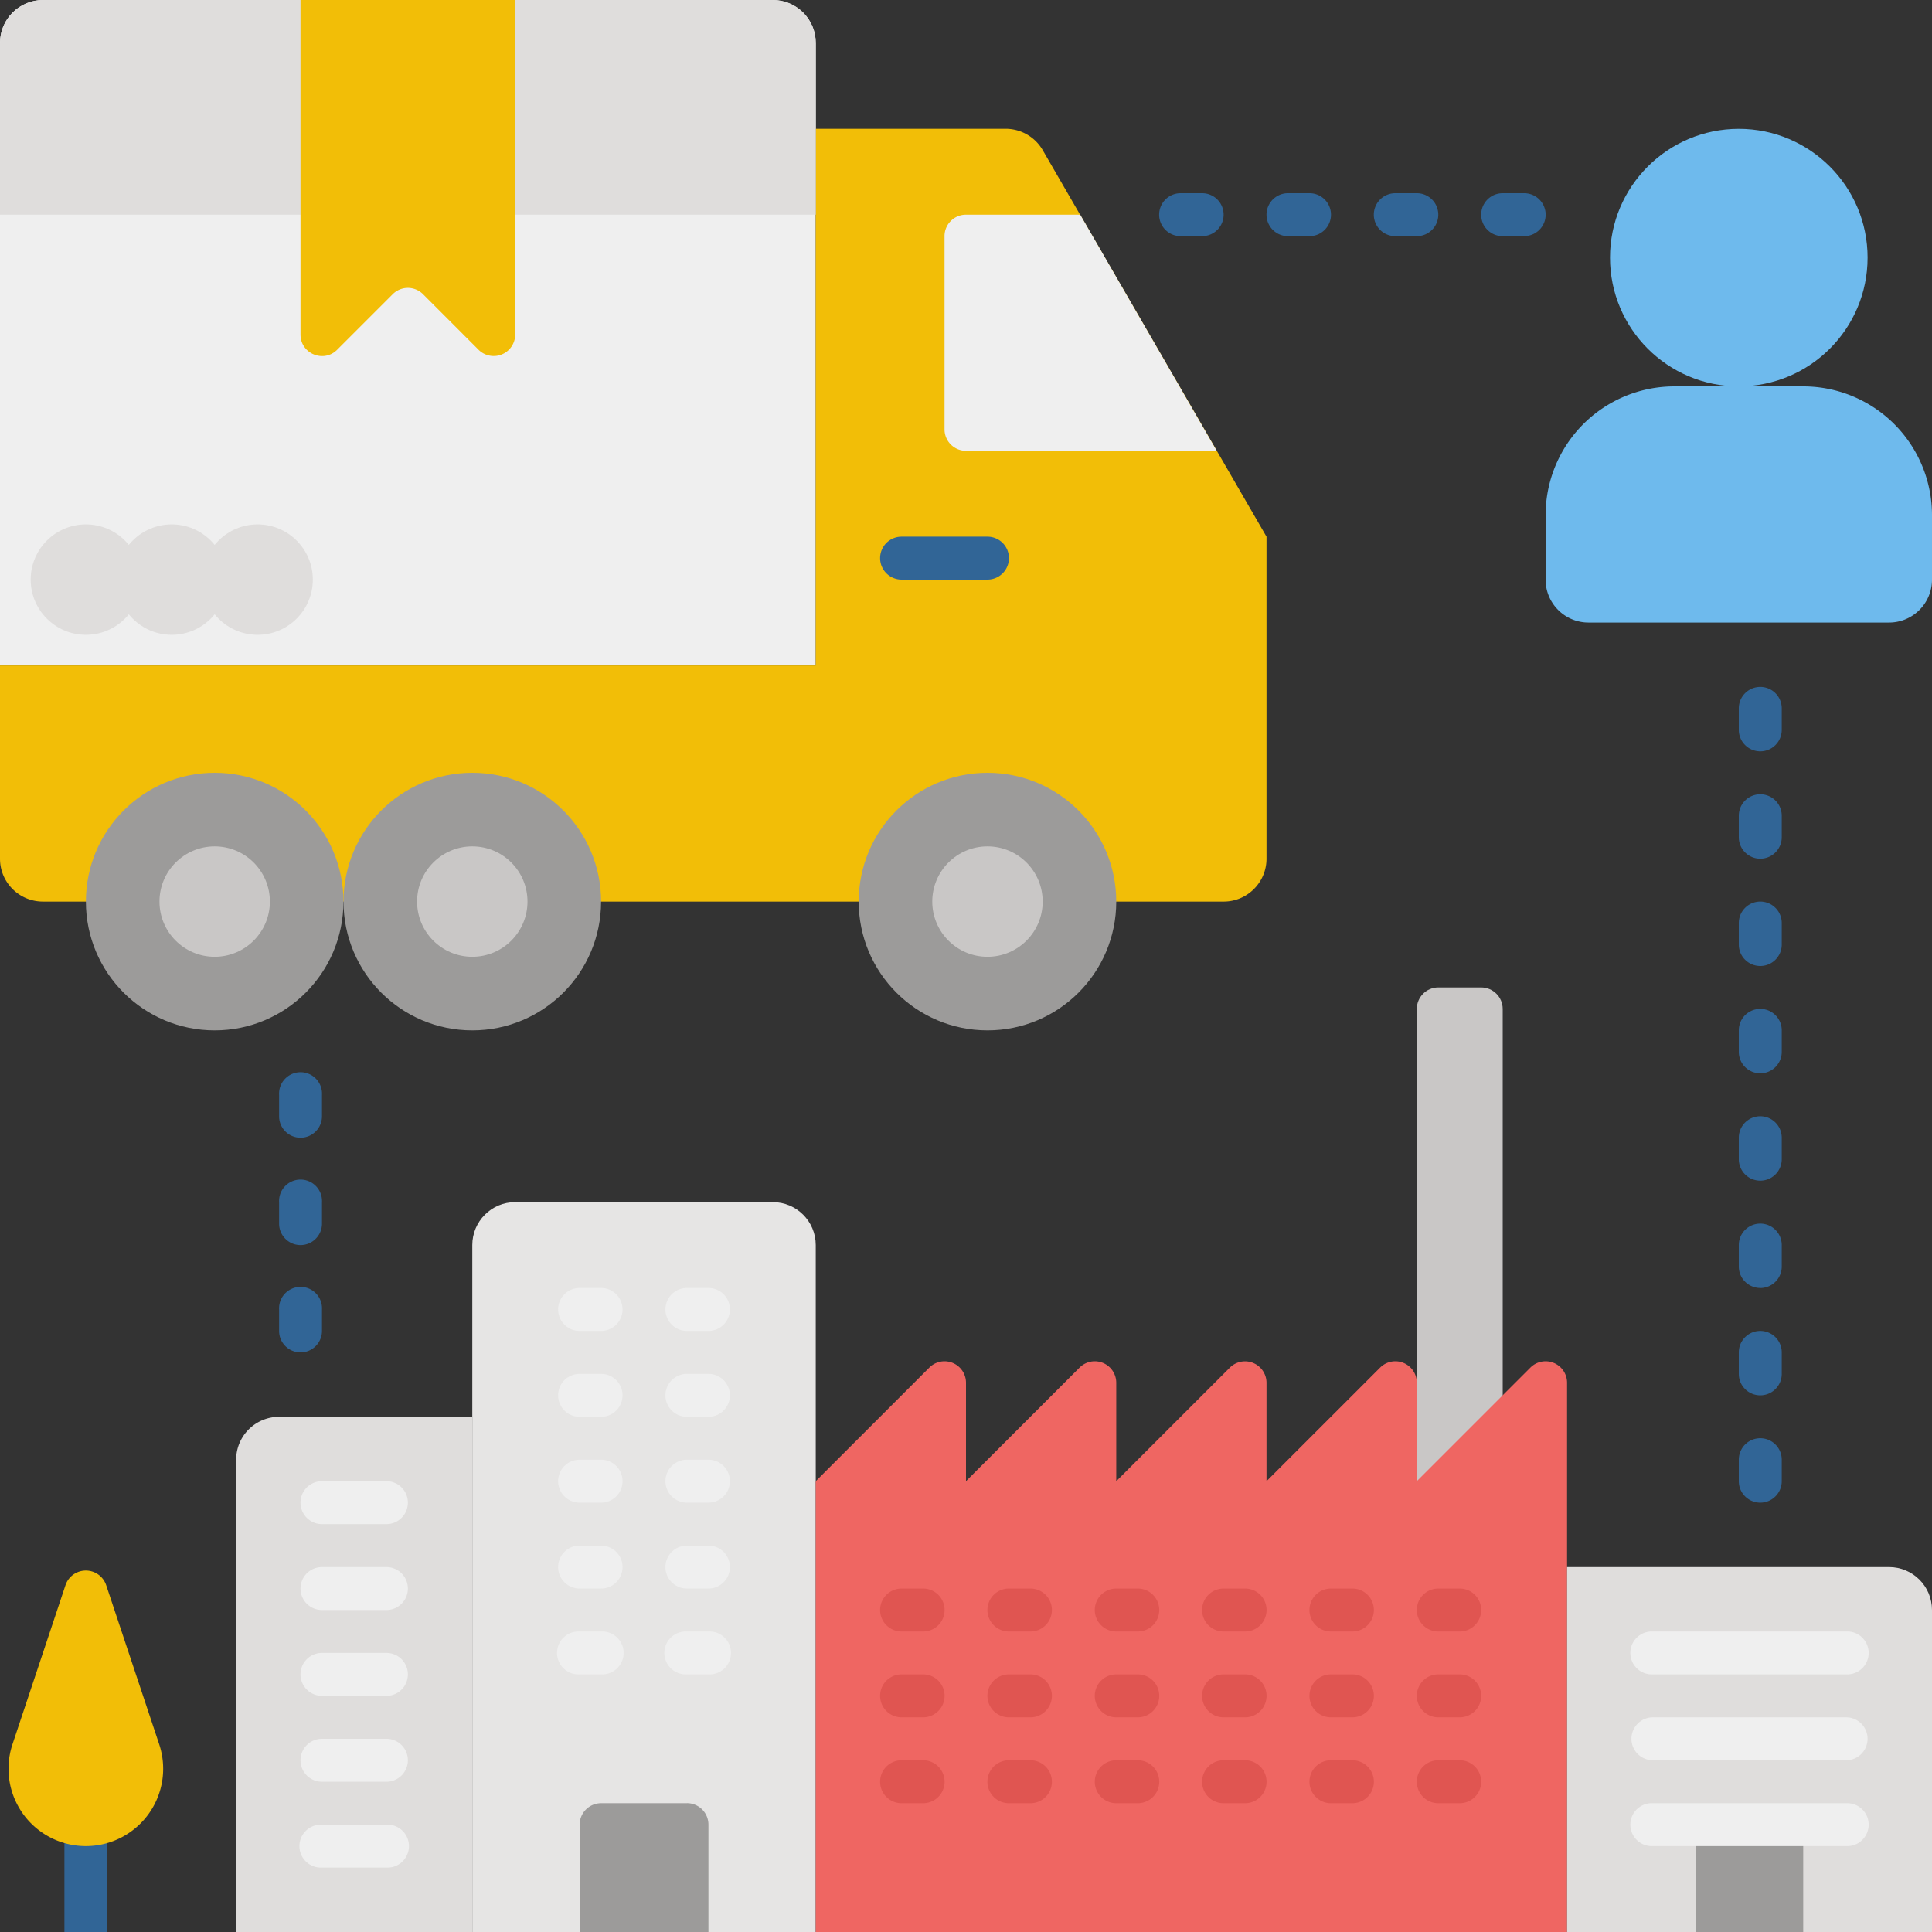 <svg xmlns="http://www.w3.org/2000/svg" width="35" height="35" viewBox="0 0 35 35">
    <rect x="0" y="0" width="35" height="35" fill="#333333" stroke="none"/>
    <g fill="none" fill-rule="nonzero">
        <path fill="#EFEFEF" d="M14.778 12.056H0V.778C0 .348.348 0 .778 0H14c.43 0 .778.348.778.778v11.278z"/>
        <path fill="#F2BE07" d="M22.944 15.556V9.722l-4.053-7a.778.778 0 0 0-.673-.389h-3.44v9.723H0v3.5c0 .43.348.777.778.777h21.389c.43 0 .777-.348.777-.777z"/>
        <circle cx="31.5" cy="4.667" r="2.333" fill="#6EBAED"/>
        <path fill="#6EBAED" d="M32.667 7h-2.334A2.333 2.333 0 0 0 28 9.333V10.5c0 .43.348.778.778.778h5.444c.43 0 .778-.348.778-.778V9.333A2.333 2.333 0 0 0 32.667 7z"/>
        <path fill="#EFEFEF" d="M22.042 8.167H17.5a.389.389 0 0 1-.389-.39v-3.5c0-.214.174-.388.389-.388h2.069l2.473 4.278z"/>
        <path fill="#DFDDDC" d="M8.556 25.667h-3.5a.778.778 0 0 0-.778.777V35h4.278v-9.333z"/>
        <path fill="#E6E5E4" d="M14.778 35H8.556V22.556c0-.43.348-.778.777-.778H14c.43 0 .778.348.778.778V35z"/>
        <path fill="#C9C7C6" d="M25.667 27.222v-8.944c0-.215.174-.39.389-.39h.777c.215 0 .39.175.39.39v8.944h-1.556z"/>
        <path fill="#EF6662" d="M28.389 35H14.778v-8.167l2.058-2.058a.389.389 0 0 1 .664.275v1.783l2.058-2.058a.389.389 0 0 1 .664.275v1.783l2.059-2.058a.389.389 0 0 1 .663.275v1.783l2.059-2.058a.389.389 0 0 1 .664.275v1.783l2.058-2.058a.389.389 0 0 1 .664.275V35z"/>
        <path fill="#DFDDDC" d="M35 35h-6.611v-6.611h5.833c.43 0 .778.348.778.778V35z"/>
        <path fill="#9C9B9A" d="M12.444 32.667H10.89a.389.389 0 0 0-.389.389V35h2.333v-1.944a.389.389 0 0 0-.389-.39zM30.722 33.056h1.945V35h-1.945z"/>
        <path fill="#316596" d="M1.167 33.056h.777V35h-.777z"/>
        <path fill="#F2BE07" d="M1.556 33.444A1.401 1.401 0 0 1 .226 31.6l.96-2.882a.389.389 0 0 1 .738 0l.96 2.882a1.401 1.401 0 0 1-1.328 1.844z"/>
        <path fill="#DFDDDC" d="M14.778 3.889H0V.778C0 .348.348 0 .778 0H14c.43 0 .778.348.778.778v3.11z"/>
        <path fill="#F2BE07" d="M5.444 0v6.061c0 .347.42.52.664.275L7.114 5.33a.388.388 0 0 1 .55 0l1.005 1.006a.389.389 0 0 0 .664-.275V0H5.444z"/>
        <circle cx="3.889" cy="16.333" r="2.333" fill="#9C9B9A"/>
        <circle cx="8.556" cy="16.333" r="2.333" fill="#9C9B9A"/>
        <circle cx="17.889" cy="16.333" r="2.333" fill="#9C9B9A"/>
        <circle cx="8.556" cy="16.333" r="1" fill="#C9C7C6"/>
        <circle cx="17.889" cy="16.333" r="1" fill="#C9C7C6"/>
        <circle cx="3.889" cy="16.333" r="1" fill="#C9C7C6"/>
        <circle cx="1.556" cy="10.5" r="1" fill="#DFDDDC"/>
        <circle cx="3.111" cy="10.5" r="1" fill="#DFDDDC"/>
        <circle cx="4.667" cy="10.5" r="1" fill="#DFDDDC"/>
        <path fill="#316596" d="M17.889 10.5h-1.556a.389.389 0 1 1 0-.778h1.556a.389.389 0 1 1 0 .778z"/>
        <path fill="#E05551" d="M16.722 29.556h-.389a.389.389 0 1 1 0-.778h.39a.389.389 0 1 1 0 .778zM18.667 29.556h-.39a.389.389 0 1 1 0-.778h.39a.389.389 0 1 1 0 .778zM20.611 29.556h-.389a.389.389 0 1 1 0-.778h.39a.389.389 0 1 1 0 .778zM22.556 29.556h-.39a.389.389 0 1 1 0-.778h.39a.389.389 0 1 1 0 .778zM24.5 29.556h-.389a.389.389 0 1 1 0-.778h.389a.389.389 0 1 1 0 .778zM26.444 29.556h-.388a.389.389 0 1 1 0-.778h.388a.389.389 0 1 1 0 .778zM16.722 31.111h-.389a.389.389 0 1 1 0-.778h.39a.389.389 0 1 1 0 .778zM18.667 31.111h-.39a.389.389 0 1 1 0-.778h.39a.389.389 0 1 1 0 .778zM20.611 31.111h-.389a.389.389 0 1 1 0-.778h.39a.389.389 0 1 1 0 .778zM22.556 31.111h-.39a.389.389 0 1 1 0-.778h.39a.389.389 0 1 1 0 .778zM24.5 31.111h-.389a.389.389 0 1 1 0-.778h.389a.389.389 0 1 1 0 .778zM26.444 31.111h-.388a.389.389 0 1 1 0-.778h.388a.389.389 0 1 1 0 .778zM16.722 32.667h-.389a.389.389 0 1 1 0-.778h.39a.389.389 0 1 1 0 .778zM18.667 32.667h-.39a.389.389 0 1 1 0-.778h.39a.389.389 0 1 1 0 .778zM20.611 32.667h-.389a.389.389 0 1 1 0-.778h.39a.389.389 0 1 1 0 .778z"/>
        <g fill="#EFEFEF">
            <path d="M10.889 24.111H10.5a.389.389 0 1 1 0-.778h.389a.389.389 0 1 1 0 .778zM12.833 24.111h-.389a.389.389 0 1 1 0-.778h.39a.389.389 0 1 1 0 .778zM10.889 25.667H10.5a.389.389 0 1 1 0-.778h.389a.389.389 0 1 1 0 .778zM12.833 25.667h-.389a.389.389 0 1 1 0-.778h.39a.389.389 0 1 1 0 .778zM10.889 27.222H10.5a.389.389 0 1 1 0-.778h.389a.389.389 0 1 1 0 .778zM7 27.611H5.833a.389.389 0 1 1 0-.778H7a.389.389 0 1 1 0 .778zM7 29.167H5.833a.389.389 0 1 1 0-.778H7a.389.389 0 1 1 0 .778zM7 30.722H5.833a.389.389 0 1 1 0-.778H7a.389.389 0 1 1 0 .778zM7 32.278H5.833a.389.389 0 1 1 0-.778H7a.389.389 0 1 1 0 .778zM7 33.833H5.833a.389.389 0 1 1 0-.777H7a.389.389 0 1 1 0 .777zM12.833 27.222h-.389a.389.389 0 1 1 0-.778h.39a.389.389 0 1 1 0 .778zM10.889 28.778H10.5a.389.389 0 1 1 0-.778h.389a.389.389 0 1 1 0 .778zM12.833 28.778h-.389a.389.389 0 1 1 0-.778h.39a.389.389 0 1 1 0 .778zM10.889 30.333H10.5a.389.389 0 1 1 0-.777h.389a.389.389 0 1 1 0 .777zM12.833 30.333h-.389a.389.389 0 1 1 0-.777h.39a.389.389 0 1 1 0 .777z"/>
        </g>
        <path fill="#E05551" d="M22.556 32.667h-.39a.389.389 0 1 1 0-.778h.39a.389.389 0 1 1 0 .778zM24.5 32.667h-.389a.389.389 0 1 1 0-.778h.389a.389.389 0 1 1 0 .778zM26.444 32.667h-.388a.389.389 0 1 1 0-.778h.388a.389.389 0 1 1 0 .778z"/>
        <path fill="#EFEFEF" d="M33.444 30.333h-3.5a.389.389 0 1 1 0-.777h3.5a.389.389 0 1 1 0 .777zM33.444 31.889h-3.5a.389.389 0 1 1 0-.778h3.5a.389.389 0 1 1 0 .778zM33.444 33.444h-3.5a.389.389 0 1 1 0-.777h3.5a.389.389 0 1 1 0 .777z"/>
        <g fill="#316596">
            <path d="M5.444 24.5a.389.389 0 0 1-.388-.389v-.389a.389.389 0 1 1 .777 0v.39a.389.389 0 0 1-.389.388zM5.444 22.556a.389.389 0 0 1-.388-.39v-.388a.389.389 0 1 1 .777 0v.389a.389.389 0 0 1-.389.389zM5.444 20.611a.389.389 0 0 1-.388-.389v-.389a.389.389 0 1 1 .777 0v.39a.389.389 0 0 1-.389.388zM27.611 4.278h-.389a.389.389 0 1 1 0-.778h.39a.389.389 0 1 1 0 .778zM25.667 4.278h-.39a.389.389 0 1 1 0-.778h.39a.389.389 0 1 1 0 .778zM23.722 4.278h-.389a.389.389 0 1 1 0-.778h.39a.389.389 0 1 1 0 .778zM21.778 4.278h-.39a.389.389 0 1 1 0-.778h.39a.389.389 0 1 1 0 .778zM31.889 27.222a.389.389 0 0 1-.389-.389v-.389a.389.389 0 1 1 .778 0v.39a.389.389 0 0 1-.39.388zM31.889 25.278a.389.389 0 0 1-.389-.39V24.5a.389.389 0 1 1 .778 0v.389a.389.389 0 0 1-.39.389zM31.889 23.333a.389.389 0 0 1-.389-.389v-.388a.389.389 0 1 1 .778 0v.388a.389.389 0 0 1-.39.39zM31.889 21.389A.389.389 0 0 1 31.5 21v-.389a.389.389 0 1 1 .778 0V21a.389.389 0 0 1-.39.389zM31.889 19.444a.389.389 0 0 1-.389-.388v-.39a.389.389 0 1 1 .778 0v.39a.389.389 0 0 1-.39.388zM31.889 17.5a.389.389 0 0 1-.389-.389v-.389a.389.389 0 1 1 .778 0v.39a.389.389 0 0 1-.39.388zM31.889 15.556a.389.389 0 0 1-.389-.39v-.388a.389.389 0 1 1 .778 0v.389a.389.389 0 0 1-.39.389zM31.889 13.611a.389.389 0 0 1-.389-.389v-.389a.389.389 0 1 1 .778 0v.39a.389.389 0 0 1-.39.388z"/>
        </g>
    </g>
</svg>
